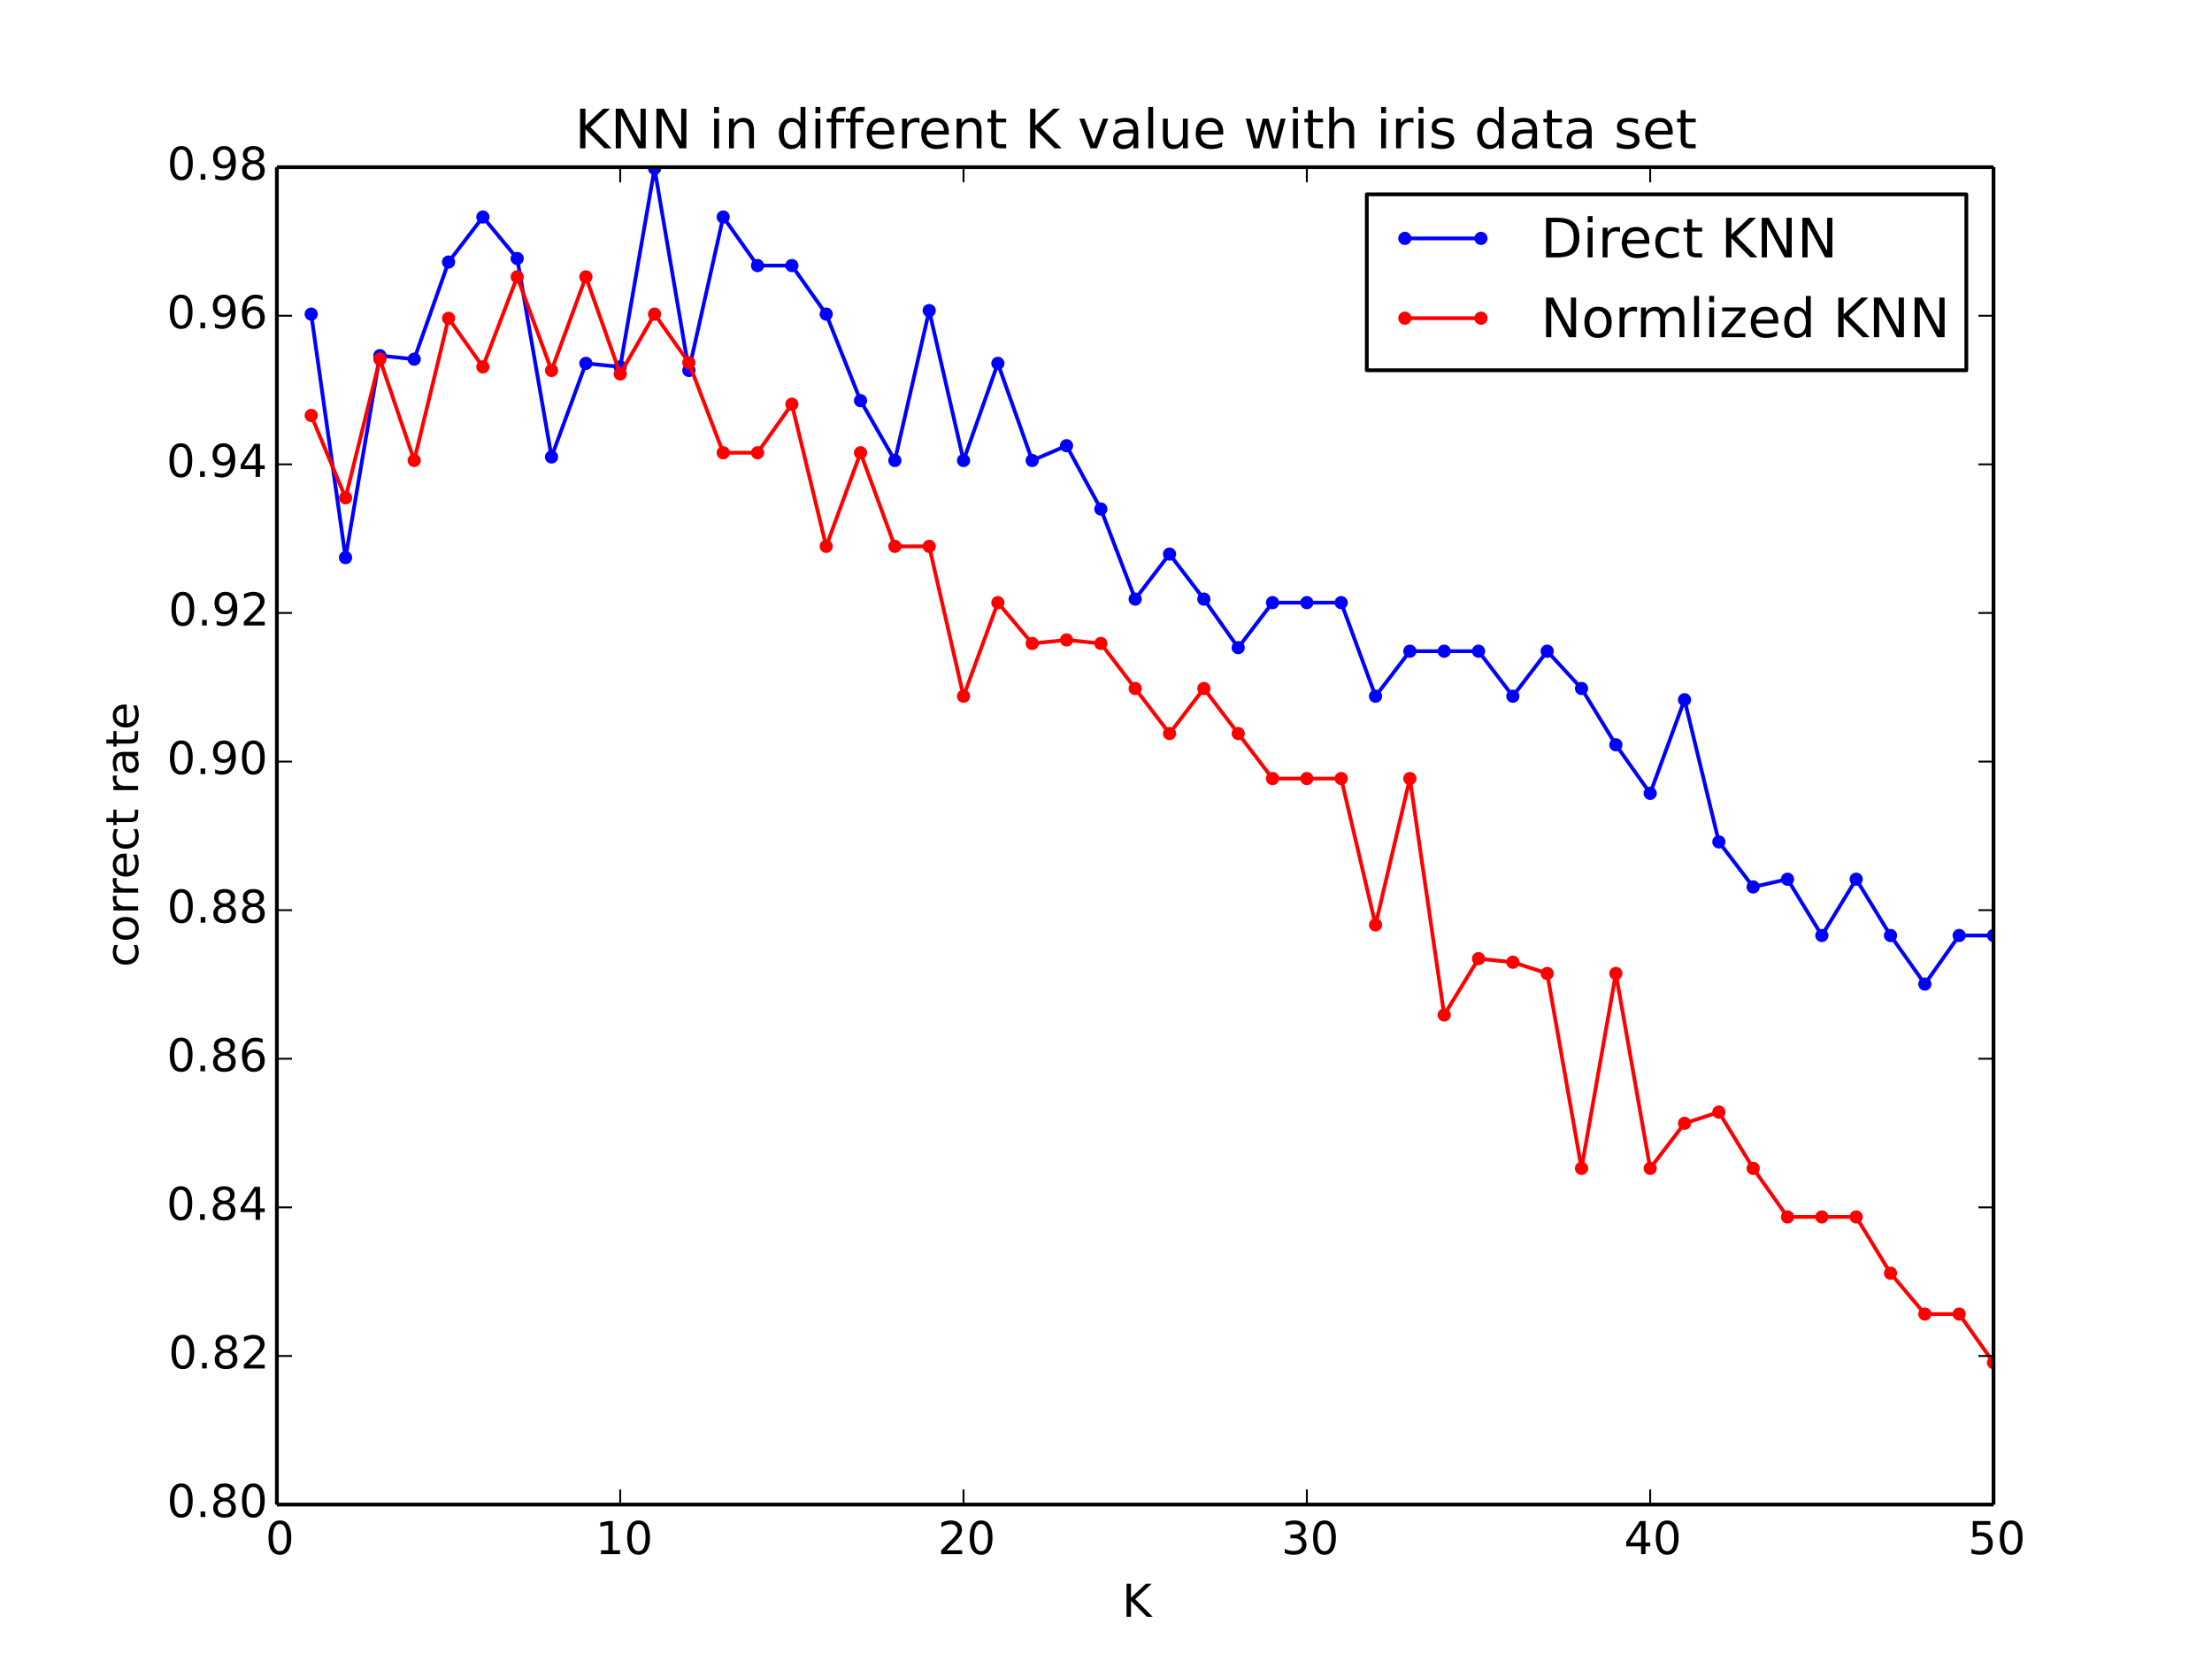 <?xml version="1.0" encoding="utf-8" standalone="no"?>
<!DOCTYPE svg PUBLIC "-//W3C//DTD SVG 1.1//EN"
  "http://www.w3.org/Graphics/SVG/1.1/DTD/svg11.dtd">
<!-- Created with matplotlib (http://matplotlib.org/) -->
<svg height="442pt" version="1.1" viewBox="0 0 586 442" width="586pt" xmlns="http://www.w3.org/2000/svg" xmlns:xlink="http://www.w3.org/1999/xlink">
 <defs>
  <style type="text/css">
*{stroke-linecap:butt;stroke-linejoin:round;}
  </style>
 </defs>
 <g id="figure_1">
  <g id="patch_1">
   <path d="
M0 442.8
L586.8 442.8
L586.8 0
L0 0
z
" style="fill:#ffffff;"/>
  </g>
  <g id="axes_1">
   <g id="patch_2">
    <path d="
M73.35 398.52
L528.12 398.52
L528.12 44.28
L73.35 44.28
z
" style="fill:#ffffff;"/>
   </g>
   <g id="line2d_1">
    <path clip-path="url(#p9061672a36)" d="
M82.445 83.207
L91.541 147.696
L100.636 94.199
L109.732 95.135
L118.827 69.409
L127.922 57.482
L137.018 68.474
L146.113 121.036
L155.209 96.246
L164.304 97.181
L173.399 44.619
L182.495 98.116
L191.59 57.482
L200.686 70.345
L209.781 70.345
L218.876 83.207
L227.972 106.126
L237.067 121.971
L246.163 82.272
L255.258 121.971
L264.353 96.246
L273.449 121.971
L282.544 118.054
L291.64 134.834
L300.735 158.688
L309.83 146.761
L318.926 158.688
L328.021 171.551
L337.117 159.624
L346.212 159.624
L355.307 159.624
L364.403 184.414
L373.498 172.486
L382.594 172.486
L391.689 172.486
L400.784 184.414
L409.88 172.486
L418.975 182.367
L428.071 197.277
L437.166 210.139
L446.261 185.349
L455.357 223.002
L464.452 234.929
L473.548 232.883
L482.643 247.792
L491.738 232.883
L500.834 247.792
L509.929 260.655
L519.025 247.792
L528.12 247.792" style="fill:none;stroke:#0000ff;stroke-linecap:square;"/>
    <defs>
     <path d="
M0 1.5
C0.398 1.5 0.779 1.342 1.061 1.061
C1.342 0.779 1.5 0.398 1.5 0
C1.5 -0.398 1.342 -0.779 1.061 -1.061
C0.779 -1.342 0.398 -1.5 0 -1.5
C-0.398 -1.5 -0.779 -1.342 -1.061 -1.061
C-1.342 -0.779 -1.5 -0.398 -1.5 0
C-1.5 0.398 -1.342 0.779 -1.061 1.061
C-0.779 1.342 -0.398 1.5 0 1.5
z
" id="m76a7ce5b4a" style="stroke:#0000ff;stroke-width:0.5;"/>
    </defs>
    <g clip-path="url(#p9061672a36)">
     <use style="fill:#0000ff;stroke:#0000ff;stroke-width:0.5;" x="82.445" xlink:href="#m76a7ce5b4a" y="83.207"/>
     <use style="fill:#0000ff;stroke:#0000ff;stroke-width:0.5;" x="91.541" xlink:href="#m76a7ce5b4a" y="147.696"/>
     <use style="fill:#0000ff;stroke:#0000ff;stroke-width:0.5;" x="100.636" xlink:href="#m76a7ce5b4a" y="94.199"/>
     <use style="fill:#0000ff;stroke:#0000ff;stroke-width:0.5;" x="109.732" xlink:href="#m76a7ce5b4a" y="95.135"/>
     <use style="fill:#0000ff;stroke:#0000ff;stroke-width:0.5;" x="118.827" xlink:href="#m76a7ce5b4a" y="69.409"/>
     <use style="fill:#0000ff;stroke:#0000ff;stroke-width:0.5;" x="127.922" xlink:href="#m76a7ce5b4a" y="57.482"/>
     <use style="fill:#0000ff;stroke:#0000ff;stroke-width:0.5;" x="137.018" xlink:href="#m76a7ce5b4a" y="68.474"/>
     <use style="fill:#0000ff;stroke:#0000ff;stroke-width:0.5;" x="146.113" xlink:href="#m76a7ce5b4a" y="121.036"/>
     <use style="fill:#0000ff;stroke:#0000ff;stroke-width:0.5;" x="155.209" xlink:href="#m76a7ce5b4a" y="96.245"/>
     <use style="fill:#0000ff;stroke:#0000ff;stroke-width:0.5;" x="164.304" xlink:href="#m76a7ce5b4a" y="97.181"/>
     <use style="fill:#0000ff;stroke:#0000ff;stroke-width:0.5;" x="173.399" xlink:href="#m76a7ce5b4a" y="44.619"/>
     <use style="fill:#0000ff;stroke:#0000ff;stroke-width:0.5;" x="182.495" xlink:href="#m76a7ce5b4a" y="98.116"/>
     <use style="fill:#0000ff;stroke:#0000ff;stroke-width:0.5;" x="191.59" xlink:href="#m76a7ce5b4a" y="57.482"/>
     <use style="fill:#0000ff;stroke:#0000ff;stroke-width:0.5;" x="200.686" xlink:href="#m76a7ce5b4a" y="70.345"/>
     <use style="fill:#0000ff;stroke:#0000ff;stroke-width:0.5;" x="209.781" xlink:href="#m76a7ce5b4a" y="70.345"/>
     <use style="fill:#0000ff;stroke:#0000ff;stroke-width:0.5;" x="218.876" xlink:href="#m76a7ce5b4a" y="83.207"/>
     <use style="fill:#0000ff;stroke:#0000ff;stroke-width:0.5;" x="227.972" xlink:href="#m76a7ce5b4a" y="106.126"/>
     <use style="fill:#0000ff;stroke:#0000ff;stroke-width:0.5;" x="237.067" xlink:href="#m76a7ce5b4a" y="121.971"/>
     <use style="fill:#0000ff;stroke:#0000ff;stroke-width:0.5;" x="246.163" xlink:href="#m76a7ce5b4a" y="82.272"/>
     <use style="fill:#0000ff;stroke:#0000ff;stroke-width:0.5;" x="255.258" xlink:href="#m76a7ce5b4a" y="121.971"/>
     <use style="fill:#0000ff;stroke:#0000ff;stroke-width:0.5;" x="264.353" xlink:href="#m76a7ce5b4a" y="96.245"/>
     <use style="fill:#0000ff;stroke:#0000ff;stroke-width:0.5;" x="273.449" xlink:href="#m76a7ce5b4a" y="121.971"/>
     <use style="fill:#0000ff;stroke:#0000ff;stroke-width:0.5;" x="282.544" xlink:href="#m76a7ce5b4a" y="118.054"/>
     <use style="fill:#0000ff;stroke:#0000ff;stroke-width:0.5;" x="291.64" xlink:href="#m76a7ce5b4a" y="134.834"/>
     <use style="fill:#0000ff;stroke:#0000ff;stroke-width:0.5;" x="300.735" xlink:href="#m76a7ce5b4a" y="158.688"/>
     <use style="fill:#0000ff;stroke:#0000ff;stroke-width:0.5;" x="309.83" xlink:href="#m76a7ce5b4a" y="146.761"/>
     <use style="fill:#0000ff;stroke:#0000ff;stroke-width:0.5;" x="318.926" xlink:href="#m76a7ce5b4a" y="158.688"/>
     <use style="fill:#0000ff;stroke:#0000ff;stroke-width:0.5;" x="328.021" xlink:href="#m76a7ce5b4a" y="171.551"/>
     <use style="fill:#0000ff;stroke:#0000ff;stroke-width:0.5;" x="337.117" xlink:href="#m76a7ce5b4a" y="159.624"/>
     <use style="fill:#0000ff;stroke:#0000ff;stroke-width:0.5;" x="346.212" xlink:href="#m76a7ce5b4a" y="159.624"/>
     <use style="fill:#0000ff;stroke:#0000ff;stroke-width:0.5;" x="355.307" xlink:href="#m76a7ce5b4a" y="159.624"/>
     <use style="fill:#0000ff;stroke:#0000ff;stroke-width:0.5;" x="364.403" xlink:href="#m76a7ce5b4a" y="184.414"/>
     <use style="fill:#0000ff;stroke:#0000ff;stroke-width:0.5;" x="373.498" xlink:href="#m76a7ce5b4a" y="172.486"/>
     <use style="fill:#0000ff;stroke:#0000ff;stroke-width:0.5;" x="382.594" xlink:href="#m76a7ce5b4a" y="172.486"/>
     <use style="fill:#0000ff;stroke:#0000ff;stroke-width:0.5;" x="391.689" xlink:href="#m76a7ce5b4a" y="172.486"/>
     <use style="fill:#0000ff;stroke:#0000ff;stroke-width:0.5;" x="400.784" xlink:href="#m76a7ce5b4a" y="184.414"/>
     <use style="fill:#0000ff;stroke:#0000ff;stroke-width:0.5;" x="409.88" xlink:href="#m76a7ce5b4a" y="172.486"/>
     <use style="fill:#0000ff;stroke:#0000ff;stroke-width:0.5;" x="418.975" xlink:href="#m76a7ce5b4a" y="182.367"/>
     <use style="fill:#0000ff;stroke:#0000ff;stroke-width:0.5;" x="428.071" xlink:href="#m76a7ce5b4a" y="197.277"/>
     <use style="fill:#0000ff;stroke:#0000ff;stroke-width:0.5;" x="437.166" xlink:href="#m76a7ce5b4a" y="210.139"/>
     <use style="fill:#0000ff;stroke:#0000ff;stroke-width:0.5;" x="446.261" xlink:href="#m76a7ce5b4a" y="185.349"/>
     <use style="fill:#0000ff;stroke:#0000ff;stroke-width:0.5;" x="455.357" xlink:href="#m76a7ce5b4a" y="223.002"/>
     <use style="fill:#0000ff;stroke:#0000ff;stroke-width:0.5;" x="464.452" xlink:href="#m76a7ce5b4a" y="234.929"/>
     <use style="fill:#0000ff;stroke:#0000ff;stroke-width:0.5;" x="473.548" xlink:href="#m76a7ce5b4a" y="232.883"/>
     <use style="fill:#0000ff;stroke:#0000ff;stroke-width:0.5;" x="482.643" xlink:href="#m76a7ce5b4a" y="247.792"/>
     <use style="fill:#0000ff;stroke:#0000ff;stroke-width:0.5;" x="491.738" xlink:href="#m76a7ce5b4a" y="232.883"/>
     <use style="fill:#0000ff;stroke:#0000ff;stroke-width:0.5;" x="500.834" xlink:href="#m76a7ce5b4a" y="247.792"/>
     <use style="fill:#0000ff;stroke:#0000ff;stroke-width:0.5;" x="509.929" xlink:href="#m76a7ce5b4a" y="260.655"/>
     <use style="fill:#0000ff;stroke:#0000ff;stroke-width:0.5;" x="519.025" xlink:href="#m76a7ce5b4a" y="247.792"/>
     <use style="fill:#0000ff;stroke:#0000ff;stroke-width:0.5;" x="528.12" xlink:href="#m76a7ce5b4a" y="247.792"/>
    </g>
   </g>
   <g id="line2d_2">
    <path clip-path="url(#p9061672a36)" d="
M82.445 110.044
L91.541 131.852
L100.636 95.135
L109.732 121.971
L118.827 84.318
L127.922 97.181
L137.018 73.326
L146.113 98.116
L155.209 73.326
L164.304 99.052
L173.399 83.207
L182.495 96.07
L191.59 119.925
L200.686 119.925
L209.781 107.062
L218.876 144.715
L227.972 119.925
L237.067 144.715
L246.163 144.715
L255.258 184.414
L264.353 159.624
L273.449 170.44
L282.544 169.505
L291.64 170.44
L300.735 182.367
L309.83 194.295
L318.926 182.367
L328.021 194.295
L337.117 206.222
L346.212 206.222
L355.307 206.222
L364.403 244.986
L373.498 206.222
L382.594 268.84
L391.689 253.931
L400.784 254.867
L409.88 257.848
L418.975 309.475
L428.071 257.848
L437.166 309.475
L446.261 297.547
L455.357 294.566
L464.452 309.475
L473.548 322.337
L482.643 322.337
L491.738 322.337
L500.834 337.247
L509.929 348.063
L519.025 348.063
L528.12 360.926" style="fill:none;stroke:#ff0000;stroke-linecap:square;"/>
    <defs>
     <path d="
M0 1.5
C0.398 1.5 0.779 1.342 1.061 1.061
C1.342 0.779 1.5 0.398 1.5 0
C1.5 -0.398 1.342 -0.779 1.061 -1.061
C0.779 -1.342 0.398 -1.5 0 -1.5
C-0.398 -1.5 -0.779 -1.342 -1.061 -1.061
C-1.342 -0.779 -1.5 -0.398 -1.5 0
C-1.5 0.398 -1.342 0.779 -1.061 1.061
C-0.779 1.342 -0.398 1.5 0 1.5
z
" id="ma07bdd5909" style="stroke:#ff0000;stroke-width:0.5;"/>
    </defs>
    <g clip-path="url(#p9061672a36)">
     <use style="fill:#ff0000;stroke:#ff0000;stroke-width:0.5;" x="82.445" xlink:href="#ma07bdd5909" y="110.044"/>
     <use style="fill:#ff0000;stroke:#ff0000;stroke-width:0.5;" x="91.541" xlink:href="#ma07bdd5909" y="131.852"/>
     <use style="fill:#ff0000;stroke:#ff0000;stroke-width:0.5;" x="100.636" xlink:href="#ma07bdd5909" y="95.135"/>
     <use style="fill:#ff0000;stroke:#ff0000;stroke-width:0.5;" x="109.732" xlink:href="#ma07bdd5909" y="121.971"/>
     <use style="fill:#ff0000;stroke:#ff0000;stroke-width:0.5;" x="118.827" xlink:href="#ma07bdd5909" y="84.318"/>
     <use style="fill:#ff0000;stroke:#ff0000;stroke-width:0.5;" x="127.922" xlink:href="#ma07bdd5909" y="97.181"/>
     <use style="fill:#ff0000;stroke:#ff0000;stroke-width:0.5;" x="137.018" xlink:href="#ma07bdd5909" y="73.326"/>
     <use style="fill:#ff0000;stroke:#ff0000;stroke-width:0.5;" x="146.113" xlink:href="#ma07bdd5909" y="98.116"/>
     <use style="fill:#ff0000;stroke:#ff0000;stroke-width:0.5;" x="155.209" xlink:href="#ma07bdd5909" y="73.326"/>
     <use style="fill:#ff0000;stroke:#ff0000;stroke-width:0.5;" x="164.304" xlink:href="#ma07bdd5909" y="99.052"/>
     <use style="fill:#ff0000;stroke:#ff0000;stroke-width:0.5;" x="173.399" xlink:href="#ma07bdd5909" y="83.207"/>
     <use style="fill:#ff0000;stroke:#ff0000;stroke-width:0.5;" x="182.495" xlink:href="#ma07bdd5909" y="96.07"/>
     <use style="fill:#ff0000;stroke:#ff0000;stroke-width:0.5;" x="191.59" xlink:href="#ma07bdd5909" y="119.925"/>
     <use style="fill:#ff0000;stroke:#ff0000;stroke-width:0.5;" x="200.686" xlink:href="#ma07bdd5909" y="119.925"/>
     <use style="fill:#ff0000;stroke:#ff0000;stroke-width:0.5;" x="209.781" xlink:href="#ma07bdd5909" y="107.062"/>
     <use style="fill:#ff0000;stroke:#ff0000;stroke-width:0.5;" x="218.876" xlink:href="#ma07bdd5909" y="144.715"/>
     <use style="fill:#ff0000;stroke:#ff0000;stroke-width:0.5;" x="227.972" xlink:href="#ma07bdd5909" y="119.925"/>
     <use style="fill:#ff0000;stroke:#ff0000;stroke-width:0.5;" x="237.067" xlink:href="#ma07bdd5909" y="144.715"/>
     <use style="fill:#ff0000;stroke:#ff0000;stroke-width:0.5;" x="246.163" xlink:href="#ma07bdd5909" y="144.715"/>
     <use style="fill:#ff0000;stroke:#ff0000;stroke-width:0.5;" x="255.258" xlink:href="#ma07bdd5909" y="184.414"/>
     <use style="fill:#ff0000;stroke:#ff0000;stroke-width:0.5;" x="264.353" xlink:href="#ma07bdd5909" y="159.624"/>
     <use style="fill:#ff0000;stroke:#ff0000;stroke-width:0.5;" x="273.449" xlink:href="#ma07bdd5909" y="170.44"/>
     <use style="fill:#ff0000;stroke:#ff0000;stroke-width:0.5;" x="282.544" xlink:href="#ma07bdd5909" y="169.505"/>
     <use style="fill:#ff0000;stroke:#ff0000;stroke-width:0.5;" x="291.64" xlink:href="#ma07bdd5909" y="170.44"/>
     <use style="fill:#ff0000;stroke:#ff0000;stroke-width:0.5;" x="300.735" xlink:href="#ma07bdd5909" y="182.367"/>
     <use style="fill:#ff0000;stroke:#ff0000;stroke-width:0.5;" x="309.83" xlink:href="#ma07bdd5909" y="194.295"/>
     <use style="fill:#ff0000;stroke:#ff0000;stroke-width:0.5;" x="318.926" xlink:href="#ma07bdd5909" y="182.367"/>
     <use style="fill:#ff0000;stroke:#ff0000;stroke-width:0.5;" x="328.021" xlink:href="#ma07bdd5909" y="194.295"/>
     <use style="fill:#ff0000;stroke:#ff0000;stroke-width:0.5;" x="337.117" xlink:href="#ma07bdd5909" y="206.222"/>
     <use style="fill:#ff0000;stroke:#ff0000;stroke-width:0.5;" x="346.212" xlink:href="#ma07bdd5909" y="206.222"/>
     <use style="fill:#ff0000;stroke:#ff0000;stroke-width:0.5;" x="355.307" xlink:href="#ma07bdd5909" y="206.222"/>
     <use style="fill:#ff0000;stroke:#ff0000;stroke-width:0.5;" x="364.403" xlink:href="#ma07bdd5909" y="244.986"/>
     <use style="fill:#ff0000;stroke:#ff0000;stroke-width:0.5;" x="373.498" xlink:href="#ma07bdd5909" y="206.222"/>
     <use style="fill:#ff0000;stroke:#ff0000;stroke-width:0.5;" x="382.594" xlink:href="#ma07bdd5909" y="268.84"/>
     <use style="fill:#ff0000;stroke:#ff0000;stroke-width:0.5;" x="391.689" xlink:href="#ma07bdd5909" y="253.931"/>
     <use style="fill:#ff0000;stroke:#ff0000;stroke-width:0.5;" x="400.784" xlink:href="#ma07bdd5909" y="254.867"/>
     <use style="fill:#ff0000;stroke:#ff0000;stroke-width:0.5;" x="409.88" xlink:href="#ma07bdd5909" y="257.848"/>
     <use style="fill:#ff0000;stroke:#ff0000;stroke-width:0.5;" x="418.975" xlink:href="#ma07bdd5909" y="309.475"/>
     <use style="fill:#ff0000;stroke:#ff0000;stroke-width:0.5;" x="428.071" xlink:href="#ma07bdd5909" y="257.848"/>
     <use style="fill:#ff0000;stroke:#ff0000;stroke-width:0.5;" x="437.166" xlink:href="#ma07bdd5909" y="309.475"/>
     <use style="fill:#ff0000;stroke:#ff0000;stroke-width:0.5;" x="446.261" xlink:href="#ma07bdd5909" y="297.547"/>
     <use style="fill:#ff0000;stroke:#ff0000;stroke-width:0.5;" x="455.357" xlink:href="#ma07bdd5909" y="294.566"/>
     <use style="fill:#ff0000;stroke:#ff0000;stroke-width:0.5;" x="464.452" xlink:href="#ma07bdd5909" y="309.475"/>
     <use style="fill:#ff0000;stroke:#ff0000;stroke-width:0.5;" x="473.548" xlink:href="#ma07bdd5909" y="322.337"/>
     <use style="fill:#ff0000;stroke:#ff0000;stroke-width:0.5;" x="482.643" xlink:href="#ma07bdd5909" y="322.337"/>
     <use style="fill:#ff0000;stroke:#ff0000;stroke-width:0.5;" x="491.738" xlink:href="#ma07bdd5909" y="322.337"/>
     <use style="fill:#ff0000;stroke:#ff0000;stroke-width:0.5;" x="500.834" xlink:href="#ma07bdd5909" y="337.247"/>
     <use style="fill:#ff0000;stroke:#ff0000;stroke-width:0.5;" x="509.929" xlink:href="#ma07bdd5909" y="348.063"/>
     <use style="fill:#ff0000;stroke:#ff0000;stroke-width:0.5;" x="519.025" xlink:href="#ma07bdd5909" y="348.063"/>
     <use style="fill:#ff0000;stroke:#ff0000;stroke-width:0.5;" x="528.12" xlink:href="#ma07bdd5909" y="360.926"/>
    </g>
   </g>
   <g id="matplotlib.axis_1">
    <g id="xtick_1">
     <g id="line2d_3">
      <defs>
       <path d="
M0 0
L0 -4" id="m93b0483c22" style="stroke:#000000;stroke-width:0.5;"/>
      </defs>
      <g>
       <use style="stroke:#000000;stroke-width:0.5;" x="73.35" xlink:href="#m93b0483c22" y="398.52"/>
      </g>
     </g>
     <g id="line2d_4">
      <defs>
       <path d="
M0 0
L0 4" id="m741efc42ff" style="stroke:#000000;stroke-width:0.5;"/>
      </defs>
      <g>
       <use style="stroke:#000000;stroke-width:0.5;" x="73.35" xlink:href="#m741efc42ff" y="44.28"/>
      </g>
     </g>
     <g id="text_1">
      <!-- 0 -->
      <defs>
       <path d="
M31.781 66.406
Q24.172 66.406 20.328 58.906
Q16.5 51.422 16.5 36.375
Q16.5 21.391 20.328 13.891
Q24.172 6.391 31.781 6.391
Q39.453 6.391 43.281 13.891
Q47.125 21.391 47.125 36.375
Q47.125 51.422 43.281 58.906
Q39.453 66.406 31.781 66.406
M31.781 74.219
Q44.047 74.219 50.516 64.516
Q56.984 54.828 56.984 36.375
Q56.984 17.969 50.516 8.266
Q44.047 -1.422 31.781 -1.422
Q19.531 -1.422 13.062 8.266
Q6.594 17.969 6.594 36.375
Q6.594 54.828 13.062 64.516
Q19.531 74.219 31.781 74.219" id="BitstreamVeraSans-Roman-30"/>
      </defs>
      <g transform="translate(70.327 411.638)scale(0.12 -0.12)">
       <use xlink:href="#BitstreamVeraSans-Roman-30"/>
      </g>
     </g>
    </g>
    <g id="xtick_2">
     <g id="line2d_5">
      <g>
       <use style="stroke:#000000;stroke-width:0.5;" x="164.304" xlink:href="#m93b0483c22" y="398.52"/>
      </g>
     </g>
     <g id="line2d_6">
      <g>
       <use style="stroke:#000000;stroke-width:0.5;" x="164.304" xlink:href="#m741efc42ff" y="44.28"/>
      </g>
     </g>
     <g id="text_2">
      <!-- 10 -->
      <defs>
       <path d="
M12.406 8.297
L28.516 8.297
L28.516 63.922
L10.984 60.406
L10.984 69.391
L28.422 72.906
L38.281 72.906
L38.281 8.297
L54.391 8.297
L54.391 0
L12.406 0
z
" id="BitstreamVeraSans-Roman-31"/>
      </defs>
      <g transform="translate(157.726 411.638)scale(0.12 -0.12)">
       <use xlink:href="#BitstreamVeraSans-Roman-31"/>
       <use x="63.623" xlink:href="#BitstreamVeraSans-Roman-30"/>
      </g>
     </g>
    </g>
    <g id="xtick_3">
     <g id="line2d_7">
      <g>
       <use style="stroke:#000000;stroke-width:0.5;" x="255.258" xlink:href="#m93b0483c22" y="398.52"/>
      </g>
     </g>
     <g id="line2d_8">
      <g>
       <use style="stroke:#000000;stroke-width:0.5;" x="255.258" xlink:href="#m741efc42ff" y="44.28"/>
      </g>
     </g>
     <g id="text_3">
      <!-- 20 -->
      <defs>
       <path d="
M19.188 8.297
L53.609 8.297
L53.609 0
L7.328 0
L7.328 8.297
Q12.938 14.109 22.625 23.891
Q32.328 33.688 34.812 36.531
Q39.547 41.844 41.422 45.531
Q43.312 49.219 43.312 52.781
Q43.312 58.594 39.234 62.25
Q35.156 65.922 28.609 65.922
Q23.969 65.922 18.812 64.312
Q13.672 62.703 7.812 59.422
L7.812 69.391
Q13.766 71.781 18.938 73
Q24.125 74.219 28.422 74.219
Q39.75 74.219 46.484 68.547
Q53.219 62.891 53.219 53.422
Q53.219 48.922 51.531 44.891
Q49.859 40.875 45.406 35.406
Q44.188 33.984 37.641 27.219
Q31.109 20.453 19.188 8.297" id="BitstreamVeraSans-Roman-32"/>
      </defs>
      <g transform="translate(248.461 411.638)scale(0.12 -0.12)">
       <use xlink:href="#BitstreamVeraSans-Roman-32"/>
       <use x="63.623" xlink:href="#BitstreamVeraSans-Roman-30"/>
      </g>
     </g>
    </g>
    <g id="xtick_4">
     <g id="line2d_9">
      <g>
       <use style="stroke:#000000;stroke-width:0.5;" x="346.212" xlink:href="#m93b0483c22" y="398.52"/>
      </g>
     </g>
     <g id="line2d_10">
      <g>
       <use style="stroke:#000000;stroke-width:0.5;" x="346.212" xlink:href="#m741efc42ff" y="44.28"/>
      </g>
     </g>
     <g id="text_4">
      <!-- 30 -->
      <defs>
       <path d="
M40.578 39.312
Q47.656 37.797 51.625 33
Q55.609 28.219 55.609 21.188
Q55.609 10.406 48.188 4.484
Q40.766 -1.422 27.094 -1.422
Q22.516 -1.422 17.656 -0.516
Q12.797 0.391 7.625 2.203
L7.625 11.719
Q11.719 9.328 16.594 8.109
Q21.484 6.891 26.812 6.891
Q36.078 6.891 40.938 10.547
Q45.797 14.203 45.797 21.188
Q45.797 27.641 41.281 31.266
Q36.766 34.906 28.719 34.906
L20.219 34.906
L20.219 43.016
L29.109 43.016
Q36.375 43.016 40.234 45.922
Q44.094 48.828 44.094 54.297
Q44.094 59.906 40.109 62.906
Q36.141 65.922 28.719 65.922
Q24.656 65.922 20.016 65.031
Q15.375 64.156 9.812 62.312
L9.812 71.094
Q15.438 72.656 20.344 73.438
Q25.25 74.219 29.594 74.219
Q40.828 74.219 47.359 69.109
Q53.906 64.016 53.906 55.328
Q53.906 49.266 50.438 45.094
Q46.969 40.922 40.578 39.312" id="BitstreamVeraSans-Roman-33"/>
      </defs>
      <g transform="translate(339.433 411.638)scale(0.12 -0.12)">
       <use xlink:href="#BitstreamVeraSans-Roman-33"/>
       <use x="63.623" xlink:href="#BitstreamVeraSans-Roman-30"/>
      </g>
     </g>
    </g>
    <g id="xtick_5">
     <g id="line2d_11">
      <g>
       <use style="stroke:#000000;stroke-width:0.5;" x="437.166" xlink:href="#m93b0483c22" y="398.52"/>
      </g>
     </g>
     <g id="line2d_12">
      <g>
       <use style="stroke:#000000;stroke-width:0.5;" x="437.166" xlink:href="#m741efc42ff" y="44.28"/>
      </g>
     </g>
     <g id="text_5">
      <!-- 40 -->
      <defs>
       <path d="
M37.797 64.312
L12.891 25.391
L37.797 25.391
z

M35.203 72.906
L47.609 72.906
L47.609 25.391
L58.016 25.391
L58.016 17.188
L47.609 17.188
L47.609 0
L37.797 0
L37.797 17.188
L4.891 17.188
L4.891 26.703
z
" id="BitstreamVeraSans-Roman-34"/>
      </defs>
      <g transform="translate(430.223 411.638)scale(0.12 -0.12)">
       <use xlink:href="#BitstreamVeraSans-Roman-34"/>
       <use x="63.623" xlink:href="#BitstreamVeraSans-Roman-30"/>
      </g>
     </g>
    </g>
    <g id="xtick_6">
     <g id="line2d_13">
      <g>
       <use style="stroke:#000000;stroke-width:0.5;" x="528.12" xlink:href="#m93b0483c22" y="398.52"/>
      </g>
     </g>
     <g id="line2d_14">
      <g>
       <use style="stroke:#000000;stroke-width:0.5;" x="528.12" xlink:href="#m741efc42ff" y="44.28"/>
      </g>
     </g>
     <g id="text_6">
      <!-- 50 -->
      <defs>
       <path d="
M10.797 72.906
L49.516 72.906
L49.516 64.594
L19.828 64.594
L19.828 46.734
Q21.969 47.469 24.109 47.828
Q26.266 48.188 28.422 48.188
Q40.625 48.188 47.75 41.5
Q54.891 34.812 54.891 23.391
Q54.891 11.625 47.562 5.094
Q40.234 -1.422 26.906 -1.422
Q22.312 -1.422 17.547 -0.641
Q12.797 0.141 7.719 1.703
L7.719 11.625
Q12.109 9.234 16.797 8.062
Q21.484 6.891 26.703 6.891
Q35.156 6.891 40.078 11.328
Q45.016 15.766 45.016 23.391
Q45.016 31 40.078 35.438
Q35.156 39.891 26.703 39.891
Q22.75 39.891 18.812 39.016
Q14.891 38.141 10.797 36.281
z
" id="BitstreamVeraSans-Roman-35"/>
      </defs>
      <g transform="translate(521.347 411.638)scale(0.12 -0.12)">
       <use xlink:href="#BitstreamVeraSans-Roman-35"/>
       <use x="63.623" xlink:href="#BitstreamVeraSans-Roman-30"/>
      </g>
     </g>
    </g>
    <g id="text_7">
     <!-- K -->
     <defs>
      <path d="
M9.812 72.906
L19.672 72.906
L19.672 42.094
L52.391 72.906
L65.094 72.906
L28.906 38.922
L67.672 0
L54.688 0
L19.672 35.109
L19.672 0
L9.812 0
z
" id="BitstreamVeraSans-Roman-4b"/>
     </defs>
     <g transform="translate(297.263 428.252)scale(0.12 -0.12)">
      <use xlink:href="#BitstreamVeraSans-Roman-4b"/>
     </g>
    </g>
   </g>
   <g id="matplotlib.axis_2">
    <g id="ytick_1">
     <g id="line2d_15">
      <defs>
       <path d="
M0 0
L4 0" id="m728421d6d4" style="stroke:#000000;stroke-width:0.5;"/>
      </defs>
      <g>
       <use style="stroke:#000000;stroke-width:0.5;" x="73.35" xlink:href="#m728421d6d4" y="398.52"/>
      </g>
     </g>
     <g id="line2d_16">
      <defs>
       <path d="
M0 0
L-4 0" id="mcb0005524f" style="stroke:#000000;stroke-width:0.5;"/>
      </defs>
      <g>
       <use style="stroke:#000000;stroke-width:0.5;" x="528.12" xlink:href="#mcb0005524f" y="398.52"/>
      </g>
     </g>
     <g id="text_8">
      <!-- 0.80 -->
      <defs>
       <path d="
M31.781 34.625
Q24.75 34.625 20.719 30.859
Q16.703 27.094 16.703 20.516
Q16.703 13.922 20.719 10.156
Q24.75 6.391 31.781 6.391
Q38.812 6.391 42.859 10.172
Q46.922 13.969 46.922 20.516
Q46.922 27.094 42.891 30.859
Q38.875 34.625 31.781 34.625
M21.922 38.812
Q15.578 40.375 12.031 44.719
Q8.5 49.078 8.5 55.328
Q8.5 64.062 14.719 69.141
Q20.953 74.219 31.781 74.219
Q42.672 74.219 48.875 69.141
Q55.078 64.062 55.078 55.328
Q55.078 49.078 51.531 44.719
Q48 40.375 41.703 38.812
Q48.828 37.156 52.797 32.312
Q56.781 27.484 56.781 20.516
Q56.781 9.906 50.312 4.234
Q43.844 -1.422 31.781 -1.422
Q19.734 -1.422 13.25 4.234
Q6.781 9.906 6.781 20.516
Q6.781 27.484 10.781 32.312
Q14.797 37.156 21.922 38.812
M18.312 54.391
Q18.312 48.734 21.844 45.562
Q25.391 42.391 31.781 42.391
Q38.141 42.391 41.719 45.562
Q45.312 48.734 45.312 54.391
Q45.312 60.062 41.719 63.234
Q38.141 66.406 31.781 66.406
Q25.391 66.406 21.844 63.234
Q18.312 60.062 18.312 54.391" id="BitstreamVeraSans-Roman-38"/>
       <path d="
M10.688 12.406
L21 12.406
L21 0
L10.688 0
z
" id="BitstreamVeraSans-Roman-2e"/>
      </defs>
      <g transform="translate(44.219 401.831)scale(0.12 -0.12)">
       <use xlink:href="#BitstreamVeraSans-Roman-30"/>
       <use x="63.623" xlink:href="#BitstreamVeraSans-Roman-2e"/>
       <use x="95.41" xlink:href="#BitstreamVeraSans-Roman-38"/>
       <use x="159.033" xlink:href="#BitstreamVeraSans-Roman-30"/>
      </g>
     </g>
    </g>
    <g id="ytick_2">
     <g id="line2d_17">
      <g>
       <use style="stroke:#000000;stroke-width:0.5;" x="73.35" xlink:href="#m728421d6d4" y="359.16"/>
      </g>
     </g>
     <g id="line2d_18">
      <g>
       <use style="stroke:#000000;stroke-width:0.5;" x="528.12" xlink:href="#mcb0005524f" y="359.16"/>
      </g>
     </g>
     <g id="text_9">
      <!-- 0.82 -->
      <g transform="translate(44.624 362.471)scale(0.12 -0.12)">
       <use xlink:href="#BitstreamVeraSans-Roman-30"/>
       <use x="63.623" xlink:href="#BitstreamVeraSans-Roman-2e"/>
       <use x="95.41" xlink:href="#BitstreamVeraSans-Roman-38"/>
       <use x="159.033" xlink:href="#BitstreamVeraSans-Roman-32"/>
      </g>
     </g>
    </g>
    <g id="ytick_3">
     <g id="line2d_19">
      <g>
       <use style="stroke:#000000;stroke-width:0.5;" x="73.35" xlink:href="#m728421d6d4" y="319.8"/>
      </g>
     </g>
     <g id="line2d_20">
      <g>
       <use style="stroke:#000000;stroke-width:0.5;" x="528.12" xlink:href="#mcb0005524f" y="319.8"/>
      </g>
     </g>
     <g id="text_10">
      <!-- 0.84 -->
      <g transform="translate(44.096 323.111)scale(0.12 -0.12)">
       <use xlink:href="#BitstreamVeraSans-Roman-30"/>
       <use x="63.623" xlink:href="#BitstreamVeraSans-Roman-2e"/>
       <use x="95.41" xlink:href="#BitstreamVeraSans-Roman-38"/>
       <use x="159.033" xlink:href="#BitstreamVeraSans-Roman-34"/>
      </g>
     </g>
    </g>
    <g id="ytick_4">
     <g id="line2d_21">
      <g>
       <use style="stroke:#000000;stroke-width:0.5;" x="73.35" xlink:href="#m728421d6d4" y="280.44"/>
      </g>
     </g>
     <g id="line2d_22">
      <g>
       <use style="stroke:#000000;stroke-width:0.5;" x="528.12" xlink:href="#mcb0005524f" y="280.44"/>
      </g>
     </g>
     <g id="text_11">
      <!-- 0.86 -->
      <defs>
       <path d="
M33.016 40.375
Q26.375 40.375 22.484 35.828
Q18.609 31.297 18.609 23.391
Q18.609 15.531 22.484 10.953
Q26.375 6.391 33.016 6.391
Q39.656 6.391 43.531 10.953
Q47.406 15.531 47.406 23.391
Q47.406 31.297 43.531 35.828
Q39.656 40.375 33.016 40.375
M52.594 71.297
L52.594 62.312
Q48.875 64.062 45.094 64.984
Q41.312 65.922 37.594 65.922
Q27.828 65.922 22.672 59.328
Q17.531 52.734 16.797 39.406
Q19.672 43.656 24.016 45.922
Q28.375 48.188 33.594 48.188
Q44.578 48.188 50.953 41.516
Q57.328 34.859 57.328 23.391
Q57.328 12.156 50.688 5.359
Q44.047 -1.422 33.016 -1.422
Q20.359 -1.422 13.672 8.266
Q6.984 17.969 6.984 36.375
Q6.984 53.656 15.188 63.938
Q23.391 74.219 37.203 74.219
Q40.922 74.219 44.703 73.484
Q48.484 72.75 52.594 71.297" id="BitstreamVeraSans-Roman-36"/>
      </defs>
      <g transform="translate(44.178 283.751)scale(0.12 -0.12)">
       <use xlink:href="#BitstreamVeraSans-Roman-30"/>
       <use x="63.623" xlink:href="#BitstreamVeraSans-Roman-2e"/>
       <use x="95.41" xlink:href="#BitstreamVeraSans-Roman-38"/>
       <use x="159.033" xlink:href="#BitstreamVeraSans-Roman-36"/>
      </g>
     </g>
    </g>
    <g id="ytick_5">
     <g id="line2d_23">
      <g>
       <use style="stroke:#000000;stroke-width:0.5;" x="73.35" xlink:href="#m728421d6d4" y="241.08"/>
      </g>
     </g>
     <g id="line2d_24">
      <g>
       <use style="stroke:#000000;stroke-width:0.5;" x="528.12" xlink:href="#mcb0005524f" y="241.08"/>
      </g>
     </g>
     <g id="text_12">
      <!-- 0.88 -->
      <g transform="translate(44.244 244.391)scale(0.12 -0.12)">
       <use xlink:href="#BitstreamVeraSans-Roman-30"/>
       <use x="63.623" xlink:href="#BitstreamVeraSans-Roman-2e"/>
       <use x="95.41" xlink:href="#BitstreamVeraSans-Roman-38"/>
       <use x="159.033" xlink:href="#BitstreamVeraSans-Roman-38"/>
      </g>
     </g>
    </g>
    <g id="ytick_6">
     <g id="line2d_25">
      <g>
       <use style="stroke:#000000;stroke-width:0.5;" x="73.35" xlink:href="#m728421d6d4" y="201.72"/>
      </g>
     </g>
     <g id="line2d_26">
      <g>
       <use style="stroke:#000000;stroke-width:0.5;" x="528.12" xlink:href="#mcb0005524f" y="201.72"/>
      </g>
     </g>
     <g id="text_13">
      <!-- 0.90 -->
      <defs>
       <path d="
M10.984 1.516
L10.984 10.5
Q14.703 8.734 18.5 7.812
Q22.312 6.891 25.984 6.891
Q35.75 6.891 40.891 13.453
Q46.047 20.016 46.781 33.406
Q43.953 29.203 39.594 26.953
Q35.25 24.703 29.984 24.703
Q19.047 24.703 12.672 31.312
Q6.297 37.938 6.297 49.422
Q6.297 60.641 12.938 67.422
Q19.578 74.219 30.609 74.219
Q43.266 74.219 49.922 64.516
Q56.594 54.828 56.594 36.375
Q56.594 19.141 48.406 8.859
Q40.234 -1.422 26.422 -1.422
Q22.703 -1.422 18.891 -0.688
Q15.094 0.047 10.984 1.516
M30.609 32.422
Q37.25 32.422 41.125 36.953
Q45.016 41.5 45.016 49.422
Q45.016 57.281 41.125 61.844
Q37.25 66.406 30.609 66.406
Q23.969 66.406 20.094 61.844
Q16.219 57.281 16.219 49.422
Q16.219 41.5 20.094 36.953
Q23.969 32.422 30.609 32.422" id="BitstreamVeraSans-Roman-39"/>
      </defs>
      <g transform="translate(44.219 205.031)scale(0.12 -0.12)">
       <use xlink:href="#BitstreamVeraSans-Roman-30"/>
       <use x="63.623" xlink:href="#BitstreamVeraSans-Roman-2e"/>
       <use x="95.41" xlink:href="#BitstreamVeraSans-Roman-39"/>
       <use x="159.033" xlink:href="#BitstreamVeraSans-Roman-30"/>
      </g>
     </g>
    </g>
    <g id="ytick_7">
     <g id="line2d_27">
      <g>
       <use style="stroke:#000000;stroke-width:0.5;" x="73.35" xlink:href="#m728421d6d4" y="162.36"/>
      </g>
     </g>
     <g id="line2d_28">
      <g>
       <use style="stroke:#000000;stroke-width:0.5;" x="528.12" xlink:href="#mcb0005524f" y="162.36"/>
      </g>
     </g>
     <g id="text_14">
      <!-- 0.92 -->
      <g transform="translate(44.624 165.671)scale(0.12 -0.12)">
       <use xlink:href="#BitstreamVeraSans-Roman-30"/>
       <use x="63.623" xlink:href="#BitstreamVeraSans-Roman-2e"/>
       <use x="95.41" xlink:href="#BitstreamVeraSans-Roman-39"/>
       <use x="159.033" xlink:href="#BitstreamVeraSans-Roman-32"/>
      </g>
     </g>
    </g>
    <g id="ytick_8">
     <g id="line2d_29">
      <g>
       <use style="stroke:#000000;stroke-width:0.5;" x="73.35" xlink:href="#m728421d6d4" y="123.0"/>
      </g>
     </g>
     <g id="line2d_30">
      <g>
       <use style="stroke:#000000;stroke-width:0.5;" x="528.12" xlink:href="#mcb0005524f" y="123.0"/>
      </g>
     </g>
     <g id="text_15">
      <!-- 0.94 -->
      <g transform="translate(44.096 126.311)scale(0.12 -0.12)">
       <use xlink:href="#BitstreamVeraSans-Roman-30"/>
       <use x="63.623" xlink:href="#BitstreamVeraSans-Roman-2e"/>
       <use x="95.41" xlink:href="#BitstreamVeraSans-Roman-39"/>
       <use x="159.033" xlink:href="#BitstreamVeraSans-Roman-34"/>
      </g>
     </g>
    </g>
    <g id="ytick_9">
     <g id="line2d_31">
      <g>
       <use style="stroke:#000000;stroke-width:0.5;" x="73.35" xlink:href="#m728421d6d4" y="83.64"/>
      </g>
     </g>
     <g id="line2d_32">
      <g>
       <use style="stroke:#000000;stroke-width:0.5;" x="528.12" xlink:href="#mcb0005524f" y="83.64"/>
      </g>
     </g>
     <g id="text_16">
      <!-- 0.96 -->
      <g transform="translate(44.178 86.951)scale(0.12 -0.12)">
       <use xlink:href="#BitstreamVeraSans-Roman-30"/>
       <use x="63.623" xlink:href="#BitstreamVeraSans-Roman-2e"/>
       <use x="95.41" xlink:href="#BitstreamVeraSans-Roman-39"/>
       <use x="159.033" xlink:href="#BitstreamVeraSans-Roman-36"/>
      </g>
     </g>
    </g>
    <g id="ytick_10">
     <g id="line2d_33">
      <g>
       <use style="stroke:#000000;stroke-width:0.5;" x="73.35" xlink:href="#m728421d6d4" y="44.28"/>
      </g>
     </g>
     <g id="line2d_34">
      <g>
       <use style="stroke:#000000;stroke-width:0.5;" x="528.12" xlink:href="#mcb0005524f" y="44.28"/>
      </g>
     </g>
     <g id="text_17">
      <!-- 0.98 -->
      <g transform="translate(44.244 47.591)scale(0.12 -0.12)">
       <use xlink:href="#BitstreamVeraSans-Roman-30"/>
       <use x="63.623" xlink:href="#BitstreamVeraSans-Roman-2e"/>
       <use x="95.41" xlink:href="#BitstreamVeraSans-Roman-39"/>
       <use x="159.033" xlink:href="#BitstreamVeraSans-Roman-38"/>
      </g>
     </g>
    </g>
    <g id="text_18">
     <!-- correct rate -->
     <defs>
      <path id="BitstreamVeraSans-Roman-20"/>
      <path d="
M34.281 27.484
Q23.391 27.484 19.188 25
Q14.984 22.516 14.984 16.5
Q14.984 11.719 18.141 8.906
Q21.297 6.109 26.703 6.109
Q34.188 6.109 38.703 11.406
Q43.219 16.703 43.219 25.484
L43.219 27.484
z

M52.203 31.203
L52.203 0
L43.219 0
L43.219 8.297
Q40.141 3.328 35.547 0.953
Q30.953 -1.422 24.312 -1.422
Q15.922 -1.422 10.953 3.297
Q6 8.016 6 15.922
Q6 25.141 12.172 29.828
Q18.359 34.516 30.609 34.516
L43.219 34.516
L43.219 35.406
Q43.219 41.609 39.141 45
Q35.062 48.391 27.688 48.391
Q23 48.391 18.547 47.266
Q14.109 46.141 10.016 43.891
L10.016 52.203
Q14.938 54.109 19.578 55.047
Q24.219 56 28.609 56
Q40.484 56 46.344 49.844
Q52.203 43.703 52.203 31.203" id="BitstreamVeraSans-Roman-61"/>
      <path d="
M30.609 48.391
Q23.391 48.391 19.188 42.75
Q14.984 37.109 14.984 27.297
Q14.984 17.484 19.156 11.844
Q23.344 6.203 30.609 6.203
Q37.797 6.203 41.984 11.859
Q46.188 17.531 46.188 27.297
Q46.188 37.016 41.984 42.703
Q37.797 48.391 30.609 48.391
M30.609 56
Q42.328 56 49.016 48.375
Q55.719 40.766 55.719 27.297
Q55.719 13.875 49.016 6.219
Q42.328 -1.422 30.609 -1.422
Q18.844 -1.422 12.172 6.219
Q5.516 13.875 5.516 27.297
Q5.516 40.766 12.172 48.375
Q18.844 56 30.609 56" id="BitstreamVeraSans-Roman-6f"/>
      <path d="
M56.203 29.594
L56.203 25.203
L14.891 25.203
Q15.484 15.922 20.484 11.062
Q25.484 6.203 34.422 6.203
Q39.594 6.203 44.453 7.469
Q49.312 8.734 54.109 11.281
L54.109 2.781
Q49.266 0.734 44.188 -0.344
Q39.109 -1.422 33.891 -1.422
Q20.797 -1.422 13.156 6.188
Q5.516 13.812 5.516 26.812
Q5.516 40.234 12.766 48.109
Q20.016 56 32.328 56
Q43.359 56 49.781 48.891
Q56.203 41.797 56.203 29.594
M47.219 32.234
Q47.125 39.594 43.094 43.984
Q39.062 48.391 32.422 48.391
Q24.906 48.391 20.391 44.141
Q15.875 39.891 15.188 32.172
z
" id="BitstreamVeraSans-Roman-65"/>
      <path d="
M18.312 70.219
L18.312 54.688
L36.812 54.688
L36.812 47.703
L18.312 47.703
L18.312 18.016
Q18.312 11.328 20.141 9.422
Q21.969 7.516 27.594 7.516
L36.812 7.516
L36.812 0
L27.594 0
Q17.188 0 13.234 3.875
Q9.281 7.766 9.281 18.016
L9.281 47.703
L2.688 47.703
L2.688 54.688
L9.281 54.688
L9.281 70.219
z
" id="BitstreamVeraSans-Roman-74"/>
      <path d="
M41.109 46.297
Q39.594 47.172 37.812 47.578
Q36.031 48 33.891 48
Q26.266 48 22.188 43.047
Q18.109 38.094 18.109 28.812
L18.109 0
L9.078 0
L9.078 54.688
L18.109 54.688
L18.109 46.188
Q20.953 51.172 25.484 53.578
Q30.031 56 36.531 56
Q37.453 56 38.578 55.875
Q39.703 55.766 41.062 55.516
z
" id="BitstreamVeraSans-Roman-72"/>
      <path d="
M48.781 52.594
L48.781 44.188
Q44.969 46.297 41.141 47.344
Q37.312 48.391 33.406 48.391
Q24.656 48.391 19.812 42.844
Q14.984 37.312 14.984 27.297
Q14.984 17.281 19.812 11.734
Q24.656 6.203 33.406 6.203
Q37.312 6.203 41.141 7.25
Q44.969 8.297 48.781 10.406
L48.781 2.094
Q45.016 0.344 40.984 -0.531
Q36.969 -1.422 32.422 -1.422
Q20.062 -1.422 12.781 6.344
Q5.516 14.109 5.516 27.297
Q5.516 40.672 12.859 48.328
Q20.219 56 33.016 56
Q37.156 56 41.109 55.141
Q45.062 54.297 48.781 52.594" id="BitstreamVeraSans-Roman-63"/>
     </defs>
     <g transform="translate(36.6 256.181)rotate(-90.0)scale(0.12 -0.12)">
      <use xlink:href="#BitstreamVeraSans-Roman-63"/>
      <use x="54.98" xlink:href="#BitstreamVeraSans-Roman-6f"/>
      <use x="116.162" xlink:href="#BitstreamVeraSans-Roman-72"/>
      <use x="155.525" xlink:href="#BitstreamVeraSans-Roman-72"/>
      <use x="194.389" xlink:href="#BitstreamVeraSans-Roman-65"/>
      <use x="255.912" xlink:href="#BitstreamVeraSans-Roman-63"/>
      <use x="310.893" xlink:href="#BitstreamVeraSans-Roman-74"/>
      <use x="350.102" xlink:href="#BitstreamVeraSans-Roman-20"/>
      <use x="381.889" xlink:href="#BitstreamVeraSans-Roman-72"/>
      <use x="423.002" xlink:href="#BitstreamVeraSans-Roman-61"/>
      <use x="484.281" xlink:href="#BitstreamVeraSans-Roman-74"/>
      <use x="523.49" xlink:href="#BitstreamVeraSans-Roman-65"/>
     </g>
    </g>
   </g>
   <g id="patch_3">
    <path d="
M73.35 44.28
L528.12 44.28" style="fill:none;stroke:#000000;"/>
   </g>
   <g id="patch_4">
    <path d="
M528.12 398.52
L528.12 44.28" style="fill:none;stroke:#000000;"/>
   </g>
   <g id="patch_5">
    <path d="
M73.35 398.52
L528.12 398.52" style="fill:none;stroke:#000000;"/>
   </g>
   <g id="patch_6">
    <path d="
M73.35 398.52
L73.35 44.28" style="fill:none;stroke:#000000;"/>
   </g>
   <g id="text_19">
    <!-- KNN in different K value with iris data set -->
    <defs>
     <path d="
M9.812 72.906
L23.094 72.906
L55.422 11.922
L55.422 72.906
L64.984 72.906
L64.984 0
L51.703 0
L19.391 60.984
L19.391 0
L9.812 0
z
" id="BitstreamVeraSans-Roman-4e"/>
     <path d="
M8.5 21.578
L8.5 54.688
L17.484 54.688
L17.484 21.922
Q17.484 14.156 20.5 10.266
Q23.531 6.391 29.594 6.391
Q36.859 6.391 41.078 11.031
Q45.312 15.672 45.312 23.688
L45.312 54.688
L54.297 54.688
L54.297 0
L45.312 0
L45.312 8.406
Q42.047 3.422 37.719 1
Q33.406 -1.422 27.688 -1.422
Q18.266 -1.422 13.375 4.438
Q8.5 10.297 8.5 21.578" id="BitstreamVeraSans-Roman-75"/>
     <path d="
M54.891 33.016
L54.891 0
L45.906 0
L45.906 32.719
Q45.906 40.484 42.875 44.328
Q39.844 48.188 33.797 48.188
Q26.516 48.188 22.312 43.547
Q18.109 38.922 18.109 30.906
L18.109 0
L9.078 0
L9.078 54.688
L18.109 54.688
L18.109 46.188
Q21.344 51.125 25.703 53.562
Q30.078 56 35.797 56
Q45.219 56 50.047 50.172
Q54.891 44.344 54.891 33.016" id="BitstreamVeraSans-Roman-6e"/>
     <path d="
M9.422 75.984
L18.406 75.984
L18.406 0
L9.422 0
z
" id="BitstreamVeraSans-Roman-6c"/>
     <path d="
M9.422 54.688
L18.406 54.688
L18.406 0
L9.422 0
z

M9.422 75.984
L18.406 75.984
L18.406 64.594
L9.422 64.594
z
" id="BitstreamVeraSans-Roman-69"/>
     <path d="
M54.891 33.016
L54.891 0
L45.906 0
L45.906 32.719
Q45.906 40.484 42.875 44.328
Q39.844 48.188 33.797 48.188
Q26.516 48.188 22.312 43.547
Q18.109 38.922 18.109 30.906
L18.109 0
L9.078 0
L9.078 75.984
L18.109 75.984
L18.109 46.188
Q21.344 51.125 25.703 53.562
Q30.078 56 35.797 56
Q45.219 56 50.047 50.172
Q54.891 44.344 54.891 33.016" id="BitstreamVeraSans-Roman-68"/>
     <path d="
M4.203 54.688
L13.188 54.688
L24.422 12.016
L35.594 54.688
L46.188 54.688
L57.422 12.016
L68.609 54.688
L77.594 54.688
L63.281 0
L52.688 0
L40.922 44.828
L29.109 0
L18.5 0
z
" id="BitstreamVeraSans-Roman-77"/>
     <path d="
M2.984 54.688
L12.5 54.688
L29.594 8.797
L46.688 54.688
L56.203 54.688
L35.688 0
L23.484 0
z
" id="BitstreamVeraSans-Roman-76"/>
     <path d="
M45.406 46.391
L45.406 75.984
L54.391 75.984
L54.391 0
L45.406 0
L45.406 8.203
Q42.578 3.328 38.25 0.953
Q33.938 -1.422 27.875 -1.422
Q17.969 -1.422 11.734 6.484
Q5.516 14.406 5.516 27.297
Q5.516 40.188 11.734 48.094
Q17.969 56 27.875 56
Q33.938 56 38.25 53.625
Q42.578 51.266 45.406 46.391
M14.797 27.297
Q14.797 17.391 18.875 11.75
Q22.953 6.109 30.078 6.109
Q37.203 6.109 41.297 11.75
Q45.406 17.391 45.406 27.297
Q45.406 37.203 41.297 42.844
Q37.203 48.484 30.078 48.484
Q22.953 48.484 18.875 42.844
Q14.797 37.203 14.797 27.297" id="BitstreamVeraSans-Roman-64"/>
     <path d="
M37.109 75.984
L37.109 68.5
L28.516 68.5
Q23.688 68.5 21.797 66.547
Q19.922 64.594 19.922 59.516
L19.922 54.688
L34.719 54.688
L34.719 47.703
L19.922 47.703
L19.922 0
L10.891 0
L10.891 47.703
L2.297 47.703
L2.297 54.688
L10.891 54.688
L10.891 58.5
Q10.891 67.625 15.141 71.797
Q19.391 75.984 28.609 75.984
z
" id="BitstreamVeraSans-Roman-66"/>
     <path d="
M44.281 53.078
L44.281 44.578
Q40.484 46.531 36.375 47.5
Q32.281 48.484 27.875 48.484
Q21.188 48.484 17.844 46.438
Q14.5 44.391 14.5 40.281
Q14.5 37.156 16.891 35.375
Q19.281 33.594 26.516 31.984
L29.594 31.297
Q39.156 29.25 43.188 25.516
Q47.219 21.781 47.219 15.094
Q47.219 7.469 41.188 3.016
Q35.156 -1.422 24.609 -1.422
Q20.219 -1.422 15.453 -0.562
Q10.688 0.297 5.422 2
L5.422 11.281
Q10.406 8.688 15.234 7.391
Q20.062 6.109 24.812 6.109
Q31.156 6.109 34.562 8.281
Q37.984 10.453 37.984 14.406
Q37.984 18.062 35.516 20.016
Q33.062 21.969 24.703 23.781
L21.578 24.516
Q13.234 26.266 9.516 29.906
Q5.812 33.547 5.812 39.891
Q5.812 47.609 11.281 51.797
Q16.75 56 26.812 56
Q31.781 56 36.172 55.266
Q40.578 54.547 44.281 53.078" id="BitstreamVeraSans-Roman-73"/>
    </defs>
    <g transform="translate(152.263 39.28)scale(0.144 -0.144)">
     <use xlink:href="#BitstreamVeraSans-Roman-4b"/>
     <use x="65.576" xlink:href="#BitstreamVeraSans-Roman-4e"/>
     <use x="140.381" xlink:href="#BitstreamVeraSans-Roman-4e"/>
     <use x="215.186" xlink:href="#BitstreamVeraSans-Roman-20"/>
     <use x="246.973" xlink:href="#BitstreamVeraSans-Roman-69"/>
     <use x="274.756" xlink:href="#BitstreamVeraSans-Roman-6e"/>
     <use x="338.135" xlink:href="#BitstreamVeraSans-Roman-20"/>
     <use x="369.922" xlink:href="#BitstreamVeraSans-Roman-64"/>
     <use x="433.398" xlink:href="#BitstreamVeraSans-Roman-69"/>
     <use x="461.182" xlink:href="#BitstreamVeraSans-Roman-66"/>
     <use x="496.387" xlink:href="#BitstreamVeraSans-Roman-66"/>
     <use x="531.592" xlink:href="#BitstreamVeraSans-Roman-65"/>
     <use x="593.115" xlink:href="#BitstreamVeraSans-Roman-72"/>
     <use x="631.979" xlink:href="#BitstreamVeraSans-Roman-65"/>
     <use x="693.502" xlink:href="#BitstreamVeraSans-Roman-6e"/>
     <use x="756.881" xlink:href="#BitstreamVeraSans-Roman-74"/>
     <use x="796.09" xlink:href="#BitstreamVeraSans-Roman-20"/>
     <use x="827.877" xlink:href="#BitstreamVeraSans-Roman-4b"/>
     <use x="893.453" xlink:href="#BitstreamVeraSans-Roman-20"/>
     <use x="925.24" xlink:href="#BitstreamVeraSans-Roman-76"/>
     <use x="984.42" xlink:href="#BitstreamVeraSans-Roman-61"/>
     <use x="1045.699" xlink:href="#BitstreamVeraSans-Roman-6c"/>
     <use x="1073.482" xlink:href="#BitstreamVeraSans-Roman-75"/>
     <use x="1136.861" xlink:href="#BitstreamVeraSans-Roman-65"/>
     <use x="1198.385" xlink:href="#BitstreamVeraSans-Roman-20"/>
     <use x="1230.172" xlink:href="#BitstreamVeraSans-Roman-77"/>
     <use x="1311.959" xlink:href="#BitstreamVeraSans-Roman-69"/>
     <use x="1339.742" xlink:href="#BitstreamVeraSans-Roman-74"/>
     <use x="1378.951" xlink:href="#BitstreamVeraSans-Roman-68"/>
     <use x="1442.33" xlink:href="#BitstreamVeraSans-Roman-20"/>
     <use x="1474.117" xlink:href="#BitstreamVeraSans-Roman-69"/>
     <use x="1501.9" xlink:href="#BitstreamVeraSans-Roman-72"/>
     <use x="1543.014" xlink:href="#BitstreamVeraSans-Roman-69"/>
     <use x="1570.797" xlink:href="#BitstreamVeraSans-Roman-73"/>
     <use x="1622.896" xlink:href="#BitstreamVeraSans-Roman-20"/>
     <use x="1654.684" xlink:href="#BitstreamVeraSans-Roman-64"/>
     <use x="1718.16" xlink:href="#BitstreamVeraSans-Roman-61"/>
     <use x="1779.439" xlink:href="#BitstreamVeraSans-Roman-74"/>
     <use x="1818.648" xlink:href="#BitstreamVeraSans-Roman-61"/>
     <use x="1879.928" xlink:href="#BitstreamVeraSans-Roman-20"/>
     <use x="1911.715" xlink:href="#BitstreamVeraSans-Roman-73"/>
     <use x="1963.814" xlink:href="#BitstreamVeraSans-Roman-65"/>
     <use x="2025.338" xlink:href="#BitstreamVeraSans-Roman-74"/>
    </g>
   </g>
   <g id="legend_1">
    <g id="patch_7">
     <path d="
M362.09 98.073
L520.92 98.073
L520.92 51.48
L362.09 51.48
L362.09 98.073
z
" style="fill:#ffffff;stroke:#000000;"/>
    </g>
    <g id="line2d_35">
     <path d="
M372.17 63.142
L392.33 63.142" style="fill:none;stroke:#0000ff;stroke-linecap:square;"/>
    </g>
    <g id="line2d_36">
     <g>
      <use style="fill:#0000ff;stroke:#0000ff;stroke-width:0.5;" x="372.17" xlink:href="#m76a7ce5b4a" y="63.142"/>
      <use style="fill:#0000ff;stroke:#0000ff;stroke-width:0.5;" x="392.33" xlink:href="#m76a7ce5b4a" y="63.142"/>
     </g>
    </g>
    <g id="text_20">
     <!-- Direct KNN -->
     <defs>
      <path d="
M19.672 64.797
L19.672 8.109
L31.594 8.109
Q46.688 8.109 53.688 14.938
Q60.688 21.781 60.688 36.531
Q60.688 51.172 53.688 57.984
Q46.688 64.797 31.594 64.797
z

M9.812 72.906
L30.078 72.906
Q51.266 72.906 61.172 64.094
Q71.094 55.281 71.094 36.531
Q71.094 17.672 61.125 8.828
Q51.172 0 30.078 0
L9.812 0
z
" id="BitstreamVeraSans-Roman-44"/>
     </defs>
     <g transform="translate(408.17 68.182)scale(0.144 -0.144)">
      <use xlink:href="#BitstreamVeraSans-Roman-44"/>
      <use x="77.002" xlink:href="#BitstreamVeraSans-Roman-69"/>
      <use x="104.785" xlink:href="#BitstreamVeraSans-Roman-72"/>
      <use x="143.648" xlink:href="#BitstreamVeraSans-Roman-65"/>
      <use x="205.172" xlink:href="#BitstreamVeraSans-Roman-63"/>
      <use x="260.152" xlink:href="#BitstreamVeraSans-Roman-74"/>
      <use x="299.361" xlink:href="#BitstreamVeraSans-Roman-20"/>
      <use x="331.148" xlink:href="#BitstreamVeraSans-Roman-4b"/>
      <use x="396.725" xlink:href="#BitstreamVeraSans-Roman-4e"/>
      <use x="471.529" xlink:href="#BitstreamVeraSans-Roman-4e"/>
     </g>
    </g>
    <g id="line2d_37">
     <path d="
M372.17 84.278
L392.33 84.278" style="fill:none;stroke:#ff0000;stroke-linecap:square;"/>
    </g>
    <g id="line2d_38">
     <g>
      <use style="fill:#ff0000;stroke:#ff0000;stroke-width:0.5;" x="372.17" xlink:href="#ma07bdd5909" y="84.278"/>
      <use style="fill:#ff0000;stroke:#ff0000;stroke-width:0.5;" x="392.33" xlink:href="#ma07bdd5909" y="84.278"/>
     </g>
    </g>
    <g id="text_21">
     <!-- Normlized KNN -->
     <defs>
      <path d="
M52 44.188
Q55.375 50.25 60.062 53.125
Q64.75 56 71.094 56
Q79.641 56 84.281 50.016
Q88.922 44.047 88.922 33.016
L88.922 0
L79.891 0
L79.891 32.719
Q79.891 40.578 77.094 44.375
Q74.312 48.188 68.609 48.188
Q61.625 48.188 57.562 43.547
Q53.516 38.922 53.516 30.906
L53.516 0
L44.484 0
L44.484 32.719
Q44.484 40.625 41.703 44.406
Q38.922 48.188 33.109 48.188
Q26.219 48.188 22.156 43.531
Q18.109 38.875 18.109 30.906
L18.109 0
L9.078 0
L9.078 54.688
L18.109 54.688
L18.109 46.188
Q21.188 51.219 25.484 53.609
Q29.781 56 35.688 56
Q41.656 56 45.828 52.969
Q50 49.953 52 44.188" id="BitstreamVeraSans-Roman-6d"/>
      <path d="
M5.516 54.688
L48.188 54.688
L48.188 46.484
L14.406 7.172
L48.188 7.172
L48.188 0
L4.297 0
L4.297 8.203
L38.094 47.516
L5.516 47.516
z
" id="BitstreamVeraSans-Roman-7a"/>
     </defs>
     <g transform="translate(408.17 89.318)scale(0.144 -0.144)">
      <use xlink:href="#BitstreamVeraSans-Roman-4e"/>
      <use x="74.805" xlink:href="#BitstreamVeraSans-Roman-6f"/>
      <use x="135.986" xlink:href="#BitstreamVeraSans-Roman-72"/>
      <use x="175.35" xlink:href="#BitstreamVeraSans-Roman-6d"/>
      <use x="272.762" xlink:href="#BitstreamVeraSans-Roman-6c"/>
      <use x="300.545" xlink:href="#BitstreamVeraSans-Roman-69"/>
      <use x="328.328" xlink:href="#BitstreamVeraSans-Roman-7a"/>
      <use x="380.818" xlink:href="#BitstreamVeraSans-Roman-65"/>
      <use x="442.342" xlink:href="#BitstreamVeraSans-Roman-64"/>
      <use x="505.818" xlink:href="#BitstreamVeraSans-Roman-20"/>
      <use x="537.605" xlink:href="#BitstreamVeraSans-Roman-4b"/>
      <use x="603.182" xlink:href="#BitstreamVeraSans-Roman-4e"/>
      <use x="677.986" xlink:href="#BitstreamVeraSans-Roman-4e"/>
     </g>
    </g>
   </g>
  </g>
 </g>
 <defs>
  <clipPath id="p9061672a36">
   <rect height="354.24" width="454.77" x="73.35" y="44.28"/>
  </clipPath>
 </defs>
</svg>
